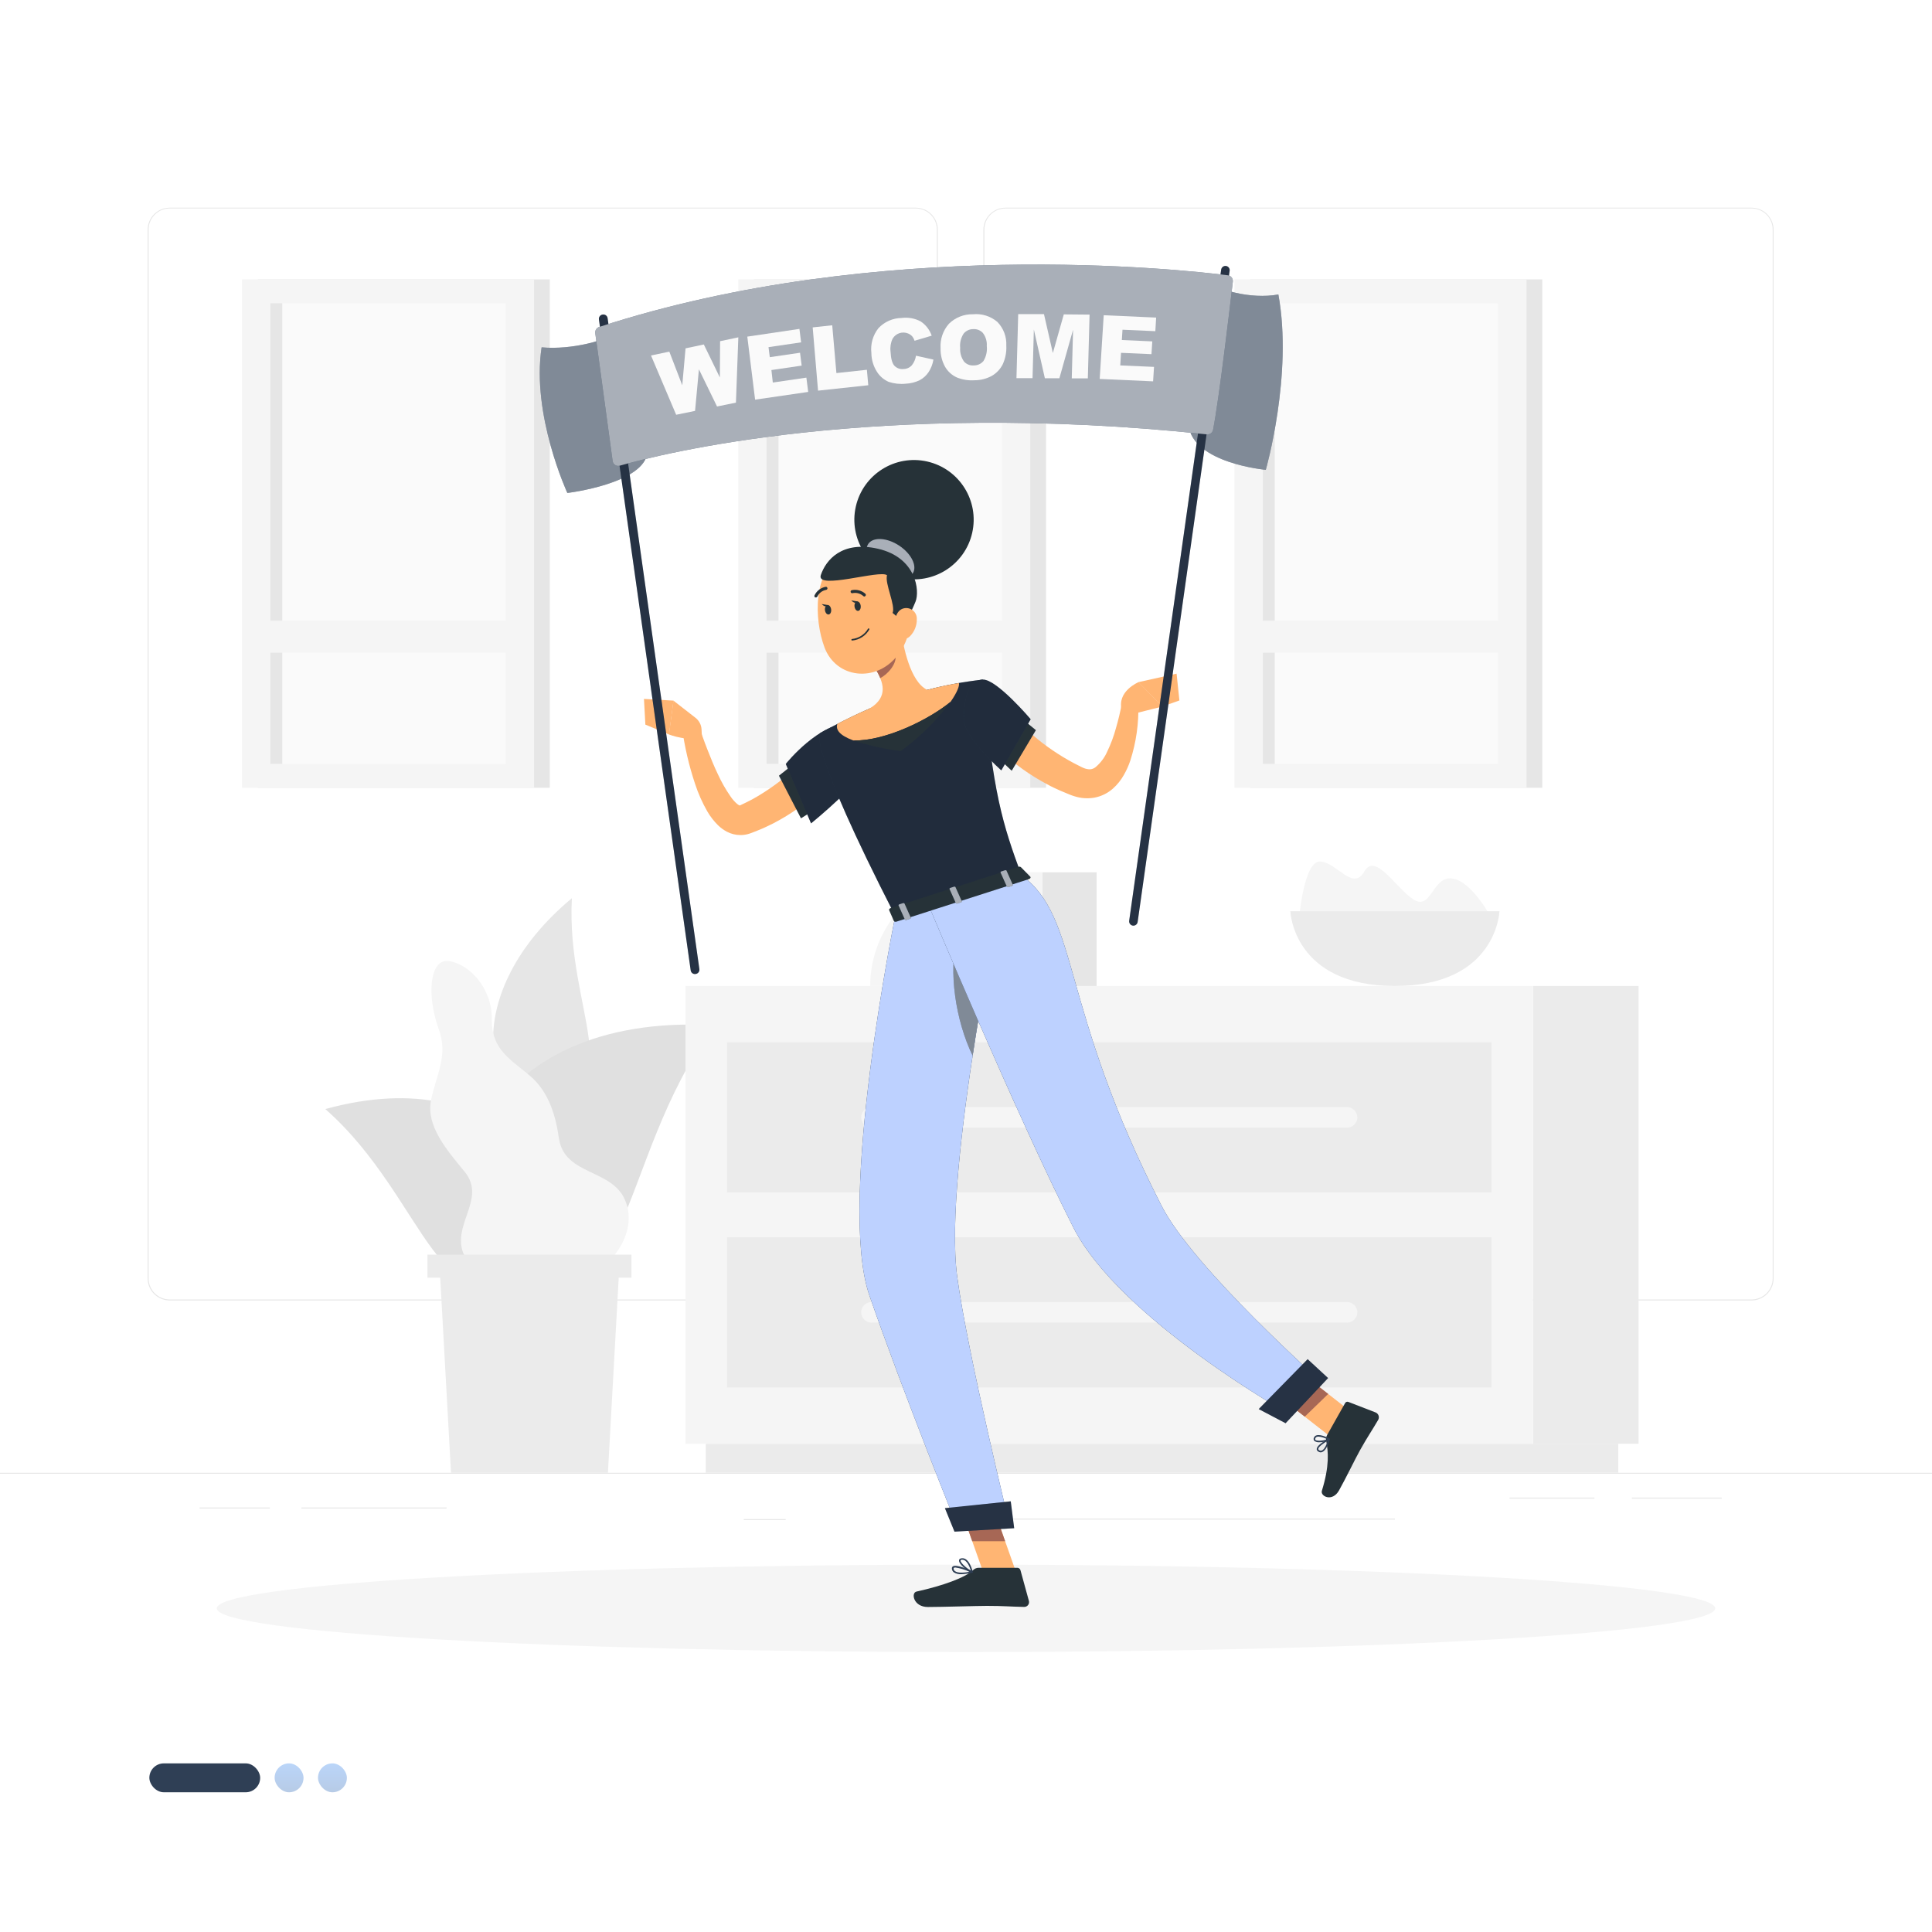 <svg width="401" height="401" viewBox="0 0 401 401" fill="none" xmlns="http://www.w3.org/2000/svg">
<path d="M401 305.685H0V305.885H401V305.685Z" fill="#E6E6E6"/>
<path d="M357.355 310.842H338.709V311.042H357.355V310.842Z" fill="#E6E6E6"/>
<path d="M289.522 315.197H200.957V315.397H289.522V315.197Z" fill="#E6E6E6"/>
<path d="M163.071 315.301H154.385V315.501H163.071V315.301Z" fill="#E6E6E6"/>
<path d="M92.679 312.895H62.556V313.095H92.679V312.895Z" fill="#E6E6E6"/>
<path d="M330.945 310.842H313.317V311.042H330.945V310.842Z" fill="#E6E6E6"/>
<path d="M56.012 312.895H41.423V313.095H56.012V312.895Z" fill="#E6E6E6"/>
<path d="M190.074 269.916H35.216C34.003 269.914 32.84 269.43 31.983 268.572C31.126 267.713 30.644 266.549 30.644 265.336V47.649C30.655 46.443 31.141 45.29 31.997 44.44C32.853 43.59 34.01 43.112 35.216 43.11H190.074C191.289 43.11 192.453 43.593 193.312 44.451C194.171 45.31 194.653 46.475 194.653 47.69V265.336C194.653 266.551 194.171 267.716 193.312 268.574C192.453 269.433 191.289 269.916 190.074 269.916ZM35.216 43.27C34.056 43.273 32.944 43.735 32.125 44.556C31.305 45.377 30.845 46.489 30.845 47.649V265.336C30.845 266.496 31.305 267.609 32.125 268.43C32.944 269.251 34.056 269.713 35.216 269.715H190.074C191.235 269.713 192.347 269.251 193.168 268.43C193.989 267.61 194.451 266.497 194.453 265.336V47.649C194.451 46.489 193.989 45.376 193.168 44.555C192.347 43.735 191.235 43.273 190.074 43.27H35.216Z" fill="#E6E6E6"/>
<path d="M363.555 269.916H208.688C207.475 269.914 206.311 269.43 205.453 268.572C204.594 267.714 204.111 266.55 204.109 265.336V47.649C204.122 46.443 204.609 45.289 205.467 44.44C206.324 43.59 207.481 43.112 208.688 43.11H363.555C364.759 43.114 365.914 43.593 366.768 44.443C367.622 45.292 368.107 46.445 368.118 47.649V265.336C368.118 266.548 367.638 267.71 366.782 268.569C365.927 269.427 364.766 269.911 363.555 269.916ZM208.688 43.27C207.528 43.273 206.415 43.735 205.594 44.555C204.774 45.376 204.312 46.489 204.309 47.649V265.336C204.312 266.497 204.774 267.61 205.594 268.43C206.415 269.251 207.528 269.713 208.688 269.715H363.555C364.715 269.713 365.828 269.251 366.649 268.43C367.469 267.61 367.931 266.497 367.933 265.336V47.649C367.931 46.489 367.469 45.376 366.649 44.555C365.828 43.735 364.715 43.273 363.555 43.27H208.688Z" fill="#E6E6E6"/>
<path d="M259.503 163.506H320.11V57.987L259.503 57.987V163.506Z" fill="#E6E6E6"/>
<path d="M256.231 163.506H316.838V57.987L256.231 57.987V163.506Z" fill="#F5F5F5"/>
<path d="M310.951 158.558V62.944H262.102V158.558H310.951Z" fill="#FAFAFA"/>
<path d="M264.58 158.558V62.944H262.102V158.558H264.58Z" fill="#E6E6E6"/>
<path d="M258.661 135.476H314.408V128.828H258.661V135.476Z" fill="#F5F5F5"/>
<path d="M156.502 163.506H217.109V57.987L156.502 57.987V163.506Z" fill="#E6E6E6"/>
<path d="M153.23 163.506H213.837V57.987L153.23 57.987V163.506Z" fill="#F5F5F5"/>
<path d="M207.959 158.558V62.944H159.109V158.558H207.959Z" fill="#FAFAFA"/>
<path d="M161.579 158.55V62.935H159.101V158.55H161.579Z" fill="#E6E6E6"/>
<path d="M155.66 135.476H211.407V128.828H155.66V135.476Z" fill="#F5F5F5"/>
<path d="M53.509 163.506H114.117L114.117 57.987L53.509 57.987L53.509 163.506Z" fill="#E6E6E6"/>
<path d="M50.237 163.506H110.844L110.844 57.987L50.237 57.987L50.237 163.506Z" fill="#F5F5F5"/>
<path d="M104.958 158.55V62.935H56.108L56.108 158.55H104.958Z" fill="#FAFAFA"/>
<path d="M58.586 158.558L58.586 62.944H56.108L56.108 158.558H58.586Z" fill="#E6E6E6"/>
<path d="M52.667 135.476H108.414V128.828H52.667V135.476Z" fill="#F5F5F5"/>
<path d="M112.28 228.789C101.349 230.297 94.588 206.542 118.696 186.427C117.437 209.71 131.352 226.159 112.28 228.789Z" fill="#E6E6E6"/>
<path d="M104.26 259.899C88.412 248.791 99.255 209.982 148.298 212.797C127.093 241.364 131.897 279.259 104.26 259.899Z" fill="#E0E0E0"/>
<path d="M109.874 259.65C120.404 248.31 105.415 219.767 67.52 230.193C88.902 248.959 91.5 279.411 109.874 259.65Z" fill="#E0E0E0"/>
<path d="M96.352 243.097C92.711 238.662 88.412 233.673 89.455 228.396C90.498 223.119 93.104 219.197 91.059 213.583C88.573 206.846 89.054 198.81 93.257 199.484C97.459 200.158 102.167 205.098 102.079 211.602C102.006 217.922 106.089 219.943 110.018 223.303C113.948 226.664 115.336 231.58 116.033 236.392C117.252 244.035 127.157 242.592 129.788 249.224C132.506 255.64 127.085 264.181 118.415 266.146C109.746 268.111 103.57 269.354 97.659 262.569C91.653 255.424 101.742 249.449 96.352 243.097Z" fill="#F5F5F5"/>
<path d="M126.179 305.685H93.609L91.155 261.318H128.633L126.179 305.685Z" fill="#EBEBEB"/>
<path d="M131.063 260.412H88.725V265.192H131.063V260.412Z" fill="#EBEBEB"/>
<path d="M318.186 299.662H340.096V204.649H318.186V299.662Z" fill="#EBEBEB"/>
<path d="M146.485 305.685H335.886V299.662H146.485V305.685Z" fill="#EBEBEB"/>
<path d="M318.185 204.649H142.283V299.662H318.185V204.649Z" fill="#F5F5F5"/>
<path d="M309.572 216.342H150.896V247.508H309.572V216.342Z" fill="#EBEBEB"/>
<path d="M309.572 256.803H150.896V287.969H309.572V256.803Z" fill="#EBEBEB"/>
<path d="M180.875 234.058H279.593C280.158 234.056 280.7 233.831 281.099 233.431C281.499 233.031 281.724 232.49 281.727 231.925C281.727 231.358 281.502 230.815 281.102 230.414C280.702 230.012 280.16 229.786 279.593 229.784H180.875C180.309 229.786 179.766 230.012 179.366 230.414C178.966 230.815 178.742 231.358 178.742 231.925C178.744 232.49 178.969 233.031 179.369 233.431C179.769 233.831 180.31 234.056 180.875 234.058Z" fill="#F5F5F5"/>
<path d="M180.875 274.519H279.593C280.158 274.517 280.7 274.292 281.099 273.892C281.499 273.492 281.724 272.951 281.727 272.386C281.724 271.821 281.499 271.279 281.099 270.88C280.7 270.48 280.158 270.255 279.593 270.253H180.875C180.31 270.255 179.769 270.48 179.369 270.88C178.969 271.279 178.744 271.821 178.742 272.386C178.744 272.951 178.969 273.492 179.369 273.892C179.769 274.292 180.31 274.517 180.875 274.519Z" fill="#F5F5F5"/>
<path d="M269.624 190.782C269.624 190.782 294.727 214.57 309.628 190.686C309.628 190.686 305.666 183.011 301.488 182.353C297.309 181.696 297.141 188.994 293.468 186.74C289.795 184.487 285.504 176.779 283.162 180.894C280.82 185.008 277.604 179.145 274.1 178.808C270.595 178.472 269.624 190.782 269.624 190.782Z" fill="#F5F5F5"/>
<path d="M311.224 189.138C311.224 189.138 310.679 204.649 289.522 204.649C268.365 204.649 267.82 189.138 267.82 189.138H311.224Z" fill="#EBEBEB"/>
<path d="M204.197 181.054H216.38V204.649H180.61C180.61 198.393 183.095 192.392 187.518 187.968C191.941 183.543 197.941 181.056 204.197 181.054Z" fill="#F5F5F5"/>
<path d="M227.616 181.054H216.38V204.649H227.616V181.054Z" fill="#E6E6E6"/>
<path d="M200.5 342.903C286.38 342.903 356 338.838 356 333.825C356 328.811 286.38 324.746 200.5 324.746C114.62 324.746 45 328.811 45 333.825C45 338.838 114.62 342.903 200.5 342.903Z" fill="#F5F5F5"/>
<path d="M174.836 158.604L174.307 159.406C174.146 159.638 173.978 159.847 173.817 160.063C173.489 160.496 173.144 160.865 172.799 161.306C172.101 162.108 171.395 162.91 170.642 163.616C169.134 165.065 167.526 166.405 165.83 167.626C164.135 168.847 162.352 169.941 160.496 170.898C159.558 171.355 158.628 171.829 157.657 172.214L156.206 172.791L155.797 172.943C155.572 173.016 155.363 173.096 155.115 173.152C154.63 173.273 154.131 173.33 153.631 173.32C152.678 173.314 151.741 173.08 150.896 172.639C150.217 172.284 149.593 171.833 149.044 171.299C148.173 170.44 147.421 169.47 146.806 168.412C145.756 166.581 144.898 164.646 144.248 162.638C142.986 158.852 142.084 154.956 141.553 151.001L144.905 150.263C145.515 152.019 146.14 153.832 146.83 155.58C147.52 157.328 148.21 159.069 149.012 160.721C149.742 162.316 150.611 163.843 151.61 165.284C152.007 165.882 152.485 166.422 153.03 166.888C153.186 167.017 153.362 167.12 153.551 167.193C153.663 167.193 153.655 167.193 153.599 167.193H153.543L153.808 167.065L155.003 166.487C155.805 166.102 156.566 165.685 157.336 165.22C158.855 164.31 160.322 163.317 161.731 162.245C163.122 161.152 164.442 159.973 165.685 158.716C166.311 158.106 166.904 157.457 167.474 156.799C167.754 156.47 168.035 156.141 168.276 155.813L168.661 155.323L168.973 154.906L174.836 158.604Z" fill="#FFB573"/>
<path d="M165.124 158.259L169.19 168.011L166.247 169.848L161.675 161.002L165.124 158.259Z" fill="#263238"/>
<path d="M176.632 150.046C170 149.958 163.263 158.355 163.095 158.564L168.34 170.898C168.34 170.898 180.009 161.427 180.594 157.721C181.204 153.864 180.835 150.102 176.632 150.046Z" fill="#2F3F55"/>
<path opacity="0.3" d="M176.632 150.046C170 149.958 163.263 158.355 163.095 158.564L168.34 170.898C168.34 170.898 180.009 161.427 180.594 157.721C181.204 153.864 180.835 150.102 176.632 150.046Z" fill="black"/>
<path d="M144.36 148.988L139.773 145.419L138.842 152.444C138.842 152.444 143.301 154.193 145.675 152.677L145.611 151.394C145.587 150.926 145.463 150.47 145.247 150.055C145.031 149.639 144.729 149.276 144.36 148.988Z" fill="#FFB573"/>
<path d="M133.661 145.066L133.95 150.399L138.866 152.444L139.797 145.419L133.661 145.066Z" fill="#FFB573"/>
<path d="M234.184 148.418L241.274 146.646L236.317 141.585C236.317 141.585 231.722 143.462 232.845 147.472L234.184 148.418Z" fill="#FFB573"/>
<path d="M244.794 145.387L244.209 139.821L236.277 141.585L241.234 146.646L244.794 145.387Z" fill="#FFB573"/>
<path d="M211.062 326.791L204.462 327.425L198.952 311.85L205.553 311.208L211.062 326.791Z" fill="#FFB573"/>
<path d="M281.719 294.045L276.858 298.761L264.363 289.009L269.231 284.293L281.719 294.045Z" fill="#FFB573"/>
<path d="M275.455 297.847L279.192 291.214C279.255 291.1 279.357 291.013 279.48 290.969C279.602 290.925 279.737 290.926 279.858 290.974L285.536 293.171C285.676 293.232 285.802 293.322 285.906 293.435C286.009 293.548 286.088 293.681 286.136 293.827C286.185 293.972 286.202 294.126 286.187 294.278C286.172 294.43 286.125 294.578 286.049 294.711C284.71 297.005 283.948 298.039 282.304 300.959C281.293 302.755 279.321 306.869 277.925 309.347C276.53 311.826 274.003 310.575 274.364 309.42C275.968 304.231 275.696 301.336 275.262 299.042C275.183 298.633 275.251 298.21 275.455 297.847Z" fill="#263238"/>
<path d="M203.147 325.404H211.167C211.311 325.407 211.45 325.456 211.564 325.544C211.678 325.632 211.761 325.754 211.8 325.893L213.549 332.253C213.593 332.403 213.601 332.562 213.572 332.716C213.544 332.87 213.479 333.015 213.384 333.139C213.288 333.263 213.165 333.363 213.023 333.431C212.882 333.498 212.727 333.532 212.57 333.528C209.755 333.48 208.384 333.311 204.847 333.311C202.673 333.311 195.592 333.544 192.584 333.544C189.577 333.544 189.031 330.568 190.25 330.336C195.704 329.125 200.308 327.465 201.984 325.877C202.294 325.572 202.712 325.402 203.147 325.404Z" fill="#263238"/>
<path d="M198.96 311.85L201.791 319.886H208.624L205.561 311.208L198.96 311.85Z" fill="#A76755"/>
<path d="M269.239 284.293L264.371 289.017L270.811 294.037L275.679 289.322L269.239 284.293Z" fill="#A76755"/>
<path d="M170.176 152.188C170.176 152.188 167.45 154.265 185.823 190.122L212.017 181.661C208.135 171.147 206.002 164.578 203.997 141.056C200.112 141.486 196.263 142.196 192.48 143.181C188.435 144.199 184.462 145.482 180.586 147.023C175.582 149.172 170.176 152.188 170.176 152.188Z" fill="#2F3F55"/>
<path opacity="0.3" d="M170.176 152.188C170.176 152.188 167.45 154.265 185.823 190.122L212.017 181.661C208.135 171.147 206.002 164.578 203.997 141.056C200.112 141.486 196.263 142.196 192.48 143.181C188.435 144.199 184.462 145.482 180.586 147.023C175.582 149.172 170.176 152.188 170.176 152.188Z" fill="black"/>
<path d="M186.938 130.165C187.419 134.239 188.935 141.489 192.44 143.181C192.44 143.181 192.64 147.4 185.535 149.693C177.715 152.22 180.546 147.023 180.546 147.023C184.484 144.617 183.345 141.489 181.645 138.762L186.938 130.165Z" fill="#FFB573"/>
<path d="M173.793 150.247C175.726 149.244 178.188 148.025 180.546 147.039C184.427 145.47 188.415 144.181 192.48 143.181C194.766 142.556 197.075 142.09 199.024 141.762C199.209 142.307 198.655 143.718 197.3 145.667C193.009 149.228 183.858 153.856 177.114 153.687C174.162 152.589 173.424 151.426 173.793 150.247Z" fill="#FFB573"/>
<path d="M197.292 145.667C194.379 149.572 190.897 153.019 186.962 155.893C183.612 155.485 180.31 154.746 177.106 153.687C183.818 153.856 192.969 149.228 197.292 145.667Z" fill="#263238"/>
<path d="M184.781 133.669L181.645 138.746C182.054 139.379 182.406 140.047 182.696 140.743C184.251 139.981 186.232 137.728 185.855 135.931C185.632 135.12 185.268 134.355 184.781 133.669Z" fill="#A76755"/>
<path d="M188.526 122.642C188.927 129.355 189.248 132.186 186.297 136.019C181.861 141.778 173.529 140.831 171.123 134.351C168.965 128.537 168.669 118.536 174.868 115.103C176.23 114.338 177.765 113.933 179.328 113.927C180.89 113.921 182.428 114.314 183.796 115.069C185.164 115.824 186.317 116.916 187.145 118.241C187.972 119.567 188.448 121.081 188.526 122.642Z" fill="#FFB573"/>
<path d="M201.784 110.611C203.301 103.943 199.124 97.308 192.455 95.791C185.787 94.275 179.151 98.452 177.635 105.12C176.119 111.789 180.296 118.424 186.964 119.941C193.633 121.457 200.268 117.28 201.784 110.611Z" fill="#263238"/>
<path d="M186.617 113.242C189.168 114.927 190.435 117.509 189.448 119.009C188.462 120.509 185.591 120.364 183.032 118.68C180.474 116.996 179.215 114.413 180.201 112.914C181.188 111.414 184.059 111.558 186.617 113.242Z" fill="#2F3F55"/>
<path opacity="0.6" d="M186.617 113.242C189.168 114.927 190.435 117.509 189.448 119.009C188.462 120.509 185.591 120.364 183.032 118.68C180.474 116.996 179.215 114.413 180.201 112.914C181.188 111.414 184.059 111.558 186.617 113.242Z" fill="#FAFAFA"/>
<path d="M185.262 127.221C185.928 125.682 183.61 121.11 184.107 119.402C182.776 118.159 169.278 122.554 170.369 119.346C171.411 116.266 174.7 112.184 182.206 113.892C190.226 115.721 190.924 122.658 190.026 124.871C189.128 127.085 187.852 129.387 187.852 129.387L185.262 127.221Z" fill="#263238"/>
<path d="M190.291 128.529C190.307 129.828 189.812 131.081 188.911 132.017C187.7 133.244 186.24 132.362 185.863 130.774C185.519 129.347 185.743 126.981 187.299 126.355C187.642 126.222 188.013 126.176 188.378 126.223C188.743 126.271 189.091 126.409 189.388 126.625C189.686 126.841 189.925 127.129 190.082 127.462C190.24 127.794 190.312 128.161 190.291 128.529Z" fill="#FFB573"/>
<path d="M185.823 190.122C185.823 190.122 173.681 249.342 180.45 268.871C187.492 289.185 198.952 317.544 198.952 317.544L209.659 316.934C209.659 316.934 200.837 281.101 198.663 264.917C195.688 242.605 208.432 182.856 208.432 182.856L185.823 190.122Z" fill="#2F3F55"/>
<path d="M185.823 190.122C185.823 190.122 173.681 249.342 180.45 268.871C187.492 289.185 198.952 317.544 198.952 317.544L209.659 316.934C209.659 316.934 200.837 281.101 198.663 264.917C195.688 242.605 208.432 182.856 208.432 182.856L185.823 190.122Z" fill="#BDD1FF"/>
<path d="M210.501 317.191L198.11 317.905L196.121 313.029L209.787 311.609L210.501 317.191Z" fill="#2F3F55"/>
<path opacity="0.2" d="M210.501 317.191L198.11 317.905L196.121 313.029L209.787 311.609L210.501 317.191Z" fill="black"/>
<path d="M198.663 194.678C196.803 201.559 198.359 211.872 201.871 219.106C202.73 213.492 203.644 208.055 204.51 203.187C202.705 199.698 200.717 196.602 198.663 194.678Z" fill="#2F3F55"/>
<path opacity="0.4" d="M198.663 194.678C196.803 201.559 198.359 211.872 201.871 219.106C202.73 213.492 203.644 208.055 204.51 203.187C202.705 199.698 200.717 196.602 198.663 194.678Z" fill="#FAFAFA"/>
<path d="M192.737 187.885C192.737 187.885 210.766 230.976 222.707 254.635C232.331 273.771 268.044 293.797 268.044 293.797L274.46 286.996C274.46 286.996 247.77 263.297 241.113 250.32C219.812 208.785 224.191 190.643 212.033 181.661L192.737 187.885Z" fill="#2F3F55"/>
<path d="M192.737 187.885C192.737 187.885 210.766 230.976 222.707 254.635C232.331 273.771 268.044 293.797 268.044 293.797L274.46 286.996C274.46 286.996 247.77 263.297 241.113 250.32C219.812 208.785 224.191 190.643 212.033 181.661L192.737 187.885Z" fill="#BDD1FF"/>
<path d="M275.655 286.025L266.833 295.401L261.252 292.465L271.413 282.104L275.655 286.025Z" fill="#2F3F55"/>
<path opacity="0.2" d="M275.655 286.025L266.833 295.401L261.252 292.465L271.413 282.104L275.655 286.025Z" fill="black"/>
<path d="M211.912 180.001L213.845 181.966C213.998 182.118 213.845 182.375 213.541 182.471L186.072 191.293C185.831 191.373 185.599 191.293 185.535 191.173L184.548 188.911C184.476 188.751 184.636 188.55 184.893 188.462L211.415 179.905C211.499 179.876 211.589 179.87 211.677 179.887C211.764 179.904 211.845 179.943 211.912 180.001Z" fill="#263238"/>
<path d="M209.322 184.115L210.028 183.891C210.172 183.843 210.252 183.73 210.22 183.65L208.905 180.707C208.905 180.626 208.712 180.594 208.576 180.635L207.862 180.867C207.726 180.867 207.638 181.019 207.678 181.108L208.993 184.043C209.017 184.131 209.162 184.163 209.322 184.115Z" fill="#2F3F55"/>
<path opacity="0.6" d="M209.322 184.115L210.028 183.891C210.172 183.843 210.252 183.73 210.22 183.65L208.905 180.707C208.905 180.626 208.712 180.594 208.576 180.635L207.862 180.867C207.726 180.867 207.638 181.019 207.678 181.108L208.993 184.043C209.017 184.131 209.162 184.163 209.322 184.115Z" fill="#FAFAFA"/>
<path d="M188.149 190.948L188.863 190.716C188.999 190.668 189.088 190.563 189.047 190.475L187.732 187.54C187.692 187.452 187.548 187.419 187.403 187.468L186.69 187.692C186.553 187.74 186.465 187.844 186.505 187.933L187.82 190.868C187.86 190.956 188.005 190.988 188.149 190.948Z" fill="#2F3F55"/>
<path opacity="0.6" d="M188.149 190.948L188.863 190.716C188.999 190.668 189.088 190.563 189.047 190.475L187.732 187.54C187.692 187.452 187.548 187.419 187.403 187.468L186.69 187.692C186.553 187.74 186.465 187.844 186.505 187.933L187.82 190.868C187.86 190.956 188.005 190.988 188.149 190.948Z" fill="#FAFAFA"/>
<path d="M198.728 187.532L199.433 187.299C199.578 187.299 199.666 187.147 199.626 187.059L198.311 184.123C198.27 184.035 198.118 184.003 197.982 184.051L197.268 184.284C197.132 184.324 197.043 184.436 197.083 184.516L198.399 187.46C198.438 187.506 198.492 187.537 198.551 187.55C198.61 187.563 198.672 187.557 198.728 187.532Z" fill="#2F3F55"/>
<path opacity="0.6" d="M198.728 187.532L199.433 187.299C199.578 187.299 199.666 187.147 199.626 187.059L198.311 184.123C198.27 184.035 198.118 184.003 197.982 184.051L197.268 184.284C197.132 184.324 197.043 184.436 197.083 184.516L198.399 187.46C198.438 187.506 198.492 187.537 198.551 187.55C198.61 187.563 198.672 187.557 198.728 187.532Z" fill="#FAFAFA"/>
<path d="M178.646 125.738C178.71 126.275 178.477 126.756 178.124 126.796C177.771 126.836 177.426 126.435 177.362 125.89C177.298 125.345 177.531 124.871 177.884 124.831C178.236 124.791 178.581 125.192 178.646 125.738Z" fill="#263238"/>
<path d="M172.51 126.483C172.582 127.029 172.342 127.502 171.989 127.542C171.636 127.582 171.291 127.181 171.227 126.644C171.163 126.107 171.395 125.625 171.748 125.577C172.101 125.529 172.43 125.914 172.51 126.483Z" fill="#263238"/>
<path d="M171.909 125.593L170.561 125.377C170.561 125.377 171.355 126.315 171.909 125.593Z" fill="#263238"/>
<path d="M174.251 127.221C173.915 128.517 173.405 129.761 172.735 130.919C173.037 131.08 173.37 131.174 173.711 131.197C174.053 131.219 174.395 131.168 174.716 131.047L174.251 127.221Z" fill="#FFB573"/>
<path d="M176.865 132.948C176.826 132.948 176.789 132.935 176.759 132.909C176.73 132.884 176.71 132.85 176.705 132.811C176.702 132.768 176.715 132.726 176.742 132.692C176.768 132.658 176.807 132.635 176.849 132.627C177.525 132.56 178.175 132.334 178.748 131.969C179.32 131.604 179.799 131.11 180.145 130.526C180.154 130.506 180.166 130.488 180.182 130.473C180.198 130.458 180.216 130.447 180.236 130.439C180.257 130.432 180.278 130.429 180.3 130.43C180.321 130.431 180.342 130.436 180.362 130.445C180.381 130.455 180.398 130.468 180.412 130.484C180.426 130.5 180.436 130.518 180.443 130.539C180.45 130.559 180.452 130.58 180.451 130.601C180.449 130.622 180.444 130.643 180.434 130.662C180.07 131.299 179.557 131.839 178.94 132.237C178.323 132.635 177.62 132.879 176.889 132.948H176.865Z" fill="#263238"/>
<path d="M179.407 123.813C179.331 123.812 179.257 123.783 179.199 123.733C178.902 123.458 178.545 123.259 178.155 123.152C177.766 123.044 177.356 123.032 176.961 123.115C176.92 123.127 176.877 123.131 176.835 123.126C176.792 123.122 176.751 123.108 176.713 123.087C176.676 123.066 176.643 123.038 176.617 123.004C176.591 122.971 176.571 122.932 176.56 122.891C176.548 122.85 176.544 122.807 176.549 122.765C176.554 122.723 176.567 122.683 176.588 122.646C176.609 122.609 176.638 122.577 176.671 122.552C176.705 122.526 176.744 122.508 176.785 122.498C177.282 122.388 177.798 122.399 178.29 122.529C178.783 122.658 179.237 122.903 179.616 123.243C179.646 123.273 179.67 123.309 179.687 123.348C179.703 123.387 179.712 123.429 179.712 123.472C179.712 123.515 179.703 123.557 179.687 123.596C179.67 123.635 179.646 123.671 179.616 123.701C179.563 123.763 179.488 123.803 179.407 123.813Z" fill="#263238"/>
<path d="M169.342 123.997C169.295 124.009 169.245 124.009 169.198 123.997C169.124 123.956 169.068 123.889 169.043 123.808C169.018 123.727 169.024 123.64 169.062 123.564C169.281 123.106 169.606 122.706 170.011 122.398C170.415 122.089 170.887 121.882 171.387 121.792C171.471 121.783 171.555 121.807 171.621 121.86C171.688 121.912 171.73 121.989 171.74 122.072C171.746 122.115 171.743 122.158 171.732 122.199C171.721 122.24 171.702 122.278 171.675 122.312C171.649 122.345 171.617 122.373 171.58 122.394C171.543 122.415 171.502 122.428 171.46 122.433C171.064 122.507 170.691 122.674 170.373 122.921C170.055 123.168 169.801 123.488 169.631 123.853C169.6 123.9 169.557 123.939 169.506 123.964C169.455 123.989 169.399 124.001 169.342 123.997Z" fill="#263238"/>
<path d="M209.322 147.319L209.627 147.704L210.004 148.162C210.26 148.466 210.525 148.779 210.806 149.084C211.359 149.701 211.937 150.311 212.554 150.888C213.763 152.074 215.041 153.188 216.38 154.225C217.739 155.255 219.15 156.216 220.606 157.104C221.336 157.545 222.082 157.962 222.836 158.371L223.983 158.956L224.536 159.237C224.672 159.301 224.809 159.366 224.937 159.414C225.346 159.584 225.785 159.674 226.228 159.678C226.636 159.655 227.027 159.51 227.351 159.261C228.426 158.37 229.275 157.238 229.829 155.957C230.574 154.412 231.172 152.801 231.618 151.145C232.113 149.456 232.523 147.743 232.845 146.012L236.269 146.229C236.376 150.177 235.812 154.115 234.601 157.874C234.258 158.899 233.815 159.887 233.278 160.825C232.682 161.894 231.912 162.856 231 163.672C229.914 164.637 228.586 165.288 227.158 165.557C225.771 165.799 224.345 165.7 223.004 165.268C222.691 165.18 222.403 165.068 222.106 164.955L221.408 164.667L220.045 164.097C219.138 163.688 218.248 163.295 217.374 162.798C215.619 161.872 213.929 160.83 212.313 159.678C210.696 158.512 209.156 157.242 207.702 155.877C206.98 155.187 206.282 154.457 205.601 153.703C205.264 153.318 204.927 152.901 204.606 152.532L204.117 151.899C203.949 151.674 203.82 151.498 203.596 151.177L209.322 147.319Z" fill="#FFB573"/>
<path d="M215.008 151.546L209.988 159.975L207.542 157.665L212.177 149.22L215.008 151.546Z" fill="#263238"/>
<path d="M204.029 141.056C206.916 141.008 213.925 149.284 213.925 149.284L207.83 159.895C207.83 159.895 200.067 153.054 200.075 149.308C200.083 145.403 200.741 141.152 204.029 141.056Z" fill="#2F3F55"/>
<path opacity="0.3" d="M204.029 141.056C206.916 141.008 213.925 149.284 213.925 149.284L207.83 159.895C207.83 159.895 200.067 153.054 200.075 149.308C200.083 145.403 200.741 141.152 204.029 141.056Z" fill="black"/>
<path d="M274.14 301.448C273.916 301.439 273.702 301.357 273.53 301.215C273.45 301.162 273.385 301.087 273.344 300.999C273.303 300.911 273.287 300.814 273.298 300.718C273.37 299.852 275.543 298.713 275.784 298.585C275.81 298.567 275.841 298.558 275.872 298.558C275.903 298.558 275.934 298.567 275.96 298.585C275.984 298.605 276.002 298.631 276.012 298.661C276.022 298.691 276.024 298.723 276.016 298.753C275.768 299.619 275.214 301.111 274.412 301.376C274.326 301.416 274.234 301.44 274.14 301.448ZM275.591 299.042C274.741 299.523 273.658 300.277 273.618 300.726C273.612 300.769 273.619 300.814 273.64 300.852C273.66 300.891 273.692 300.923 273.731 300.943C273.806 301.015 273.899 301.067 274 301.091C274.102 301.115 274.208 301.111 274.308 301.079C274.749 300.951 275.214 300.197 275.591 299.058V299.042Z" fill="#2F3F55"/>
<path d="M273.843 299.347C273.49 299.377 273.138 299.289 272.84 299.098C272.744 299.015 272.679 298.901 272.655 298.776C272.632 298.65 272.652 298.521 272.712 298.408C272.755 298.292 272.825 298.187 272.915 298.102C273.006 298.017 273.115 297.955 273.233 297.919C274.164 297.606 275.864 298.545 275.936 298.585C275.962 298.599 275.984 298.62 276 298.645C276.015 298.67 276.024 298.699 276.024 298.729C276.023 298.757 276.015 298.783 276.001 298.807C275.987 298.831 275.968 298.851 275.944 298.865C275.289 299.183 274.571 299.347 273.843 299.347ZM273.674 298.176C273.56 298.174 273.447 298.19 273.338 298.224C273.264 298.247 273.196 298.286 273.139 298.339C273.082 298.392 273.037 298.457 273.009 298.529C272.929 298.721 273.009 298.801 273.009 298.857C273.37 299.162 274.701 299.034 275.463 298.721C274.907 298.426 274.3 298.241 273.674 298.176Z" fill="#2F3F55"/>
<path d="M199.586 326.735C199.025 326.782 198.463 326.65 197.982 326.358C197.856 326.265 197.753 326.145 197.682 326.005C197.611 325.866 197.574 325.712 197.573 325.556C197.563 325.471 197.577 325.385 197.612 325.308C197.648 325.23 197.703 325.163 197.773 325.115C198.503 324.618 201.246 325.869 201.783 326.117C201.814 326.132 201.839 326.157 201.855 326.187C201.871 326.217 201.877 326.252 201.871 326.286C201.869 326.318 201.856 326.349 201.834 326.374C201.812 326.398 201.783 326.415 201.751 326.422C201.042 326.599 200.316 326.704 199.586 326.735ZM198.303 325.347C198.194 325.338 198.085 325.36 197.99 325.412C197.966 325.428 197.947 325.451 197.935 325.478C197.924 325.505 197.92 325.535 197.926 325.564C197.928 325.669 197.955 325.772 198.004 325.865C198.052 325.958 198.122 326.039 198.206 326.101C198.84 326.582 200.348 326.398 201.23 326.238C200.304 325.795 199.318 325.495 198.303 325.347Z" fill="#2F3F55"/>
<path d="M201.751 326.454H201.687C200.781 326.085 198.952 324.618 199.056 323.856C199.056 323.687 199.185 323.479 199.602 323.431C201.206 323.222 201.879 326.149 201.903 326.27C201.91 326.298 201.909 326.328 201.901 326.356C201.892 326.384 201.877 326.41 201.855 326.43C201.824 326.449 201.788 326.457 201.751 326.454ZM199.746 323.735H199.642C199.473 323.735 199.377 323.808 199.369 323.888C199.313 324.321 200.572 325.492 201.502 325.989C201.302 325.299 200.708 323.735 199.746 323.735Z" fill="#2F3F55"/>
<path d="M178.044 124.839L176.697 124.623C176.697 124.623 177.491 125.561 178.044 124.839Z" fill="#263238"/>
<path d="M127.871 68.796C126.451 70.576 118.632 72.669 112.416 72.092C110.275 86.143 117.758 102.319 117.758 102.319C117.758 102.319 133.998 100.386 134.399 93.698C134.8 87.009 127.871 68.796 127.871 68.796Z" fill="#2F3F55"/>
<path opacity="0.4" d="M127.871 68.796C126.451 70.576 118.632 72.669 112.416 72.092C110.275 86.143 117.758 102.319 117.758 102.319C117.758 102.319 133.998 100.386 134.399 93.698C134.8 87.009 127.871 68.796 127.871 68.796Z" fill="#FAFAFA"/>
<path d="M250.809 58.105C252.261 60.15 259.631 62.179 265.334 61.12C268.389 77.754 262.727 97.515 262.727 97.515C262.727 97.515 247.593 96.168 246.687 88.22C245.781 80.272 250.809 58.105 250.809 58.105Z" fill="#2F3F55"/>
<path opacity="0.4" d="M250.809 58.105C252.261 60.15 259.631 62.179 265.334 61.12C268.389 77.754 262.727 97.515 262.727 97.515C262.727 97.515 247.593 96.168 246.687 88.22C245.781 80.272 250.809 58.105 250.809 58.105Z" fill="#FAFAFA"/>
<path d="M144.36 202.16C144.245 202.177 144.127 202.171 144.014 202.142C143.901 202.114 143.795 202.063 143.701 201.993C143.608 201.922 143.53 201.834 143.471 201.734C143.412 201.633 143.373 201.522 143.357 201.406L124.31 66.293C124.294 66.174 124.303 66.053 124.335 65.937C124.367 65.821 124.422 65.713 124.497 65.618C124.572 65.524 124.665 65.446 124.77 65.388C124.876 65.331 124.992 65.295 125.112 65.283C125.228 65.267 125.346 65.274 125.459 65.304C125.572 65.334 125.678 65.385 125.771 65.456C125.864 65.527 125.942 65.615 126.001 65.716C126.06 65.817 126.099 65.929 126.114 66.045L145.162 201.15C145.178 201.269 145.169 201.39 145.137 201.506C145.105 201.622 145.05 201.731 144.975 201.825C144.9 201.919 144.807 201.997 144.701 202.055C144.596 202.113 144.48 202.148 144.36 202.16Z" fill="#2F3F55"/>
<path opacity="0.2" d="M144.36 202.16C144.245 202.177 144.127 202.171 144.014 202.142C143.901 202.114 143.795 202.063 143.701 201.993C143.608 201.922 143.53 201.834 143.471 201.734C143.412 201.633 143.373 201.522 143.357 201.406L124.31 66.293C124.294 66.174 124.303 66.053 124.335 65.937C124.367 65.821 124.422 65.713 124.497 65.618C124.572 65.524 124.665 65.446 124.77 65.388C124.876 65.331 124.992 65.295 125.112 65.283C125.228 65.267 125.346 65.274 125.459 65.304C125.572 65.334 125.678 65.385 125.771 65.456C125.864 65.527 125.942 65.615 126.001 65.716C126.06 65.817 126.099 65.929 126.114 66.045L145.162 201.15C145.178 201.269 145.169 201.39 145.137 201.506C145.105 201.622 145.05 201.731 144.975 201.825C144.9 201.919 144.807 201.997 144.701 202.055C144.596 202.113 144.48 202.148 144.36 202.16Z" fill="black"/>
<path d="M235.122 192.119C235.242 192.135 235.363 192.126 235.479 192.094C235.595 192.062 235.703 192.007 235.797 191.932C235.892 191.857 235.97 191.764 236.028 191.659C236.085 191.553 236.121 191.437 236.133 191.317L255.22 56.212C255.237 56.096 255.231 55.978 255.203 55.865C255.174 55.751 255.123 55.644 255.053 55.551C254.983 55.457 254.895 55.378 254.795 55.318C254.694 55.258 254.582 55.218 254.467 55.202C254.347 55.186 254.226 55.195 254.11 55.227C253.994 55.259 253.886 55.314 253.791 55.389C253.697 55.464 253.619 55.557 253.561 55.662C253.504 55.768 253.468 55.884 253.456 56.004L234.368 191.109C234.336 191.342 234.397 191.579 234.538 191.768C234.679 191.958 234.889 192.084 235.122 192.119Z" fill="#2F3F55"/>
<path opacity="0.2" d="M235.122 192.119C235.242 192.135 235.363 192.126 235.479 192.094C235.595 192.062 235.703 192.007 235.797 191.932C235.892 191.857 235.97 191.764 236.028 191.659C236.085 191.553 236.121 191.437 236.133 191.317L255.22 56.212C255.237 56.096 255.231 55.978 255.203 55.865C255.174 55.751 255.123 55.644 255.053 55.551C254.983 55.457 254.895 55.378 254.795 55.318C254.694 55.258 254.582 55.218 254.467 55.202C254.347 55.186 254.226 55.195 254.11 55.227C253.994 55.259 253.886 55.314 253.791 55.389C253.697 55.464 253.619 55.557 253.561 55.662C253.504 55.768 253.468 55.884 253.456 56.004L234.368 191.109C234.336 191.342 234.397 191.579 234.538 191.768C234.679 191.958 234.889 192.084 235.122 192.119Z" fill="black"/>
<path d="M123.548 69.148L127.157 95.679C127.179 95.846 127.237 96.007 127.327 96.15C127.418 96.293 127.538 96.415 127.68 96.507C127.821 96.6 127.981 96.66 128.149 96.684C128.316 96.709 128.487 96.697 128.649 96.649C136.717 94.339 181.581 82.823 250.497 90.153C250.789 90.187 251.084 90.109 251.322 89.935C251.56 89.761 251.723 89.504 251.78 89.215C253.079 82.494 255.317 63.35 255.886 58.45C255.92 58.141 255.832 57.831 255.64 57.587C255.448 57.342 255.168 57.183 254.86 57.143C245.604 55.972 182.431 48.97 124.358 67.865C124.095 67.952 123.871 68.128 123.723 68.362C123.576 68.596 123.514 68.874 123.548 69.148Z" fill="#2F3F55"/>
<path opacity="0.6" d="M123.548 69.148L127.157 95.679C127.179 95.846 127.237 96.007 127.327 96.15C127.418 96.293 127.538 96.415 127.68 96.507C127.821 96.6 127.981 96.66 128.149 96.684C128.316 96.709 128.487 96.697 128.649 96.649C136.717 94.339 181.581 82.823 250.497 90.153C250.789 90.187 251.084 90.109 251.322 89.935C251.56 89.761 251.723 89.504 251.78 89.215C253.079 82.494 255.317 63.35 255.886 58.45C255.92 58.141 255.832 57.831 255.64 57.587C255.448 57.342 255.168 57.183 254.86 57.143C245.604 55.972 182.431 48.97 124.358 67.865C124.095 67.952 123.871 68.128 123.723 68.362C123.576 68.596 123.514 68.874 123.548 69.148Z" fill="#FAFAFA"/>
<path d="M135.121 73.784L138.922 72.982L141.609 79.968L142.291 72.3L146.084 71.498L149.413 78.347L149.461 70.817L153.246 70.015L152.749 83.569L148.827 84.371L145.066 76.655L144.264 85.285L140.342 86.087L135.121 73.784Z" fill="#FAFAFA"/>
<path d="M155.107 69.87L165.926 68.266L166.279 71.057L159.51 72.052L159.774 74.137L166.054 73.215L166.391 75.885L160.111 76.808L160.4 79.398L167.369 78.38L167.746 81.347L156.727 82.951L155.107 69.87Z" fill="#FAFAFA"/>
<path d="M168.677 67.954L172.735 67.513L173.601 77.433L179.929 76.751L180.217 79.96L169.791 81.082L168.677 67.954Z" fill="#FAFAFA"/>
<path d="M190.122 73.832L193.739 74.634C193.589 75.561 193.248 76.446 192.737 77.233C192.267 77.941 191.628 78.52 190.876 78.917C189.975 79.351 188.996 79.597 187.997 79.639C186.804 79.766 185.599 79.637 184.46 79.262C183.474 78.836 182.637 78.127 182.054 77.225C181.286 76.045 180.872 74.67 180.859 73.263C180.649 71.416 181.179 69.562 182.335 68.106C182.954 67.449 183.699 66.923 184.526 66.561C185.353 66.198 186.244 66.007 187.147 65.997C188.508 65.819 189.89 66.071 191.101 66.718C192.164 67.425 192.964 68.462 193.378 69.67L189.825 70.728C189.728 70.42 189.579 70.129 189.384 69.87C189.138 69.579 188.824 69.353 188.47 69.213C187.894 68.977 187.252 68.958 186.662 69.158C186.073 69.359 185.575 69.765 185.262 70.303C184.872 71.127 184.725 72.045 184.837 72.95C184.906 74.41 185.174 75.396 185.639 75.909C185.881 76.165 186.18 76.36 186.512 76.479C186.843 76.597 187.198 76.636 187.548 76.591C187.877 76.587 188.201 76.513 188.5 76.375C188.798 76.237 189.064 76.037 189.28 75.789C189.723 75.22 190.013 74.546 190.122 73.832Z" fill="#FAFAFA"/>
<path d="M195.223 72.3C195.16 71.378 195.281 70.452 195.578 69.577C195.876 68.701 196.344 67.893 196.955 67.2C197.611 66.554 198.39 66.047 199.245 65.708C200.101 65.369 201.016 65.206 201.936 65.227C202.849 65.136 203.771 65.231 204.646 65.507C205.522 65.782 206.332 66.233 207.028 66.831C207.653 67.48 208.139 68.251 208.455 69.095C208.77 69.939 208.91 70.839 208.865 71.739C208.934 73.056 208.687 74.371 208.143 75.573C207.652 76.573 206.88 77.41 205.922 77.979C204.806 78.601 203.55 78.927 202.272 78.925C201.011 79.014 199.746 78.811 198.575 78.331C197.568 77.869 196.728 77.107 196.169 76.15C195.512 74.976 195.184 73.646 195.223 72.3ZM199.289 72.188C199.218 73.204 199.502 74.213 200.091 75.043C200.341 75.326 200.655 75.546 201.006 75.686C201.357 75.825 201.736 75.88 202.112 75.845C202.497 75.854 202.878 75.775 203.228 75.616C203.578 75.456 203.888 75.219 204.133 74.923C204.693 73.99 204.932 72.9 204.815 71.819C204.883 70.851 204.598 69.891 204.013 69.117C203.756 68.835 203.439 68.616 203.084 68.477C202.729 68.337 202.347 68.282 201.968 68.314C201.591 68.313 201.218 68.397 200.878 68.559C200.538 68.722 200.239 68.959 200.003 69.253C199.438 70.119 199.187 71.151 199.289 72.18V72.188Z" fill="#FAFAFA"/>
<path d="M211.335 65.195H216.684L218.529 73.271L220.799 65.251L226.148 65.299L225.787 78.532H222.451L222.723 68.435L219.884 78.508H216.869L214.583 68.387L214.31 78.484H210.974L211.335 65.195Z" fill="#FAFAFA"/>
<path d="M229.083 65.427L239.966 65.916L239.798 68.74L232.981 68.435L232.845 70.576L239.164 70.857L238.996 73.511L232.676 73.231L232.516 75.845L239.525 76.15L239.333 79.15L228.249 78.652L229.083 65.427Z" fill="#FAFAFA"/>
<rect x="31" y="366" width="23" height="6" rx="3" fill="#2F3F55"/>
<rect x="57" y="366" width="6" height="6" rx="3" fill="url(#paint0_linear_1_2151)"/>
<rect x="66" y="366" width="6" height="6" rx="3" fill="url(#paint1_linear_1_2151)"/>
<defs>
<linearGradient id="paint0_linear_1_2151" x1="60" y1="366" x2="60" y2="372" gradientUnits="userSpaceOnUse">
<stop stop-color="#2F80ED" stop-opacity="0.33"/>
<stop offset="1" stop-color="#2461B3" stop-opacity="0.33"/>
</linearGradient>
<linearGradient id="paint1_linear_1_2151" x1="69" y1="366" x2="69" y2="372" gradientUnits="userSpaceOnUse">
<stop stop-color="#2F80ED" stop-opacity="0.33"/>
<stop offset="1" stop-color="#2461B3" stop-opacity="0.33"/>
</linearGradient>
</defs>
</svg>
